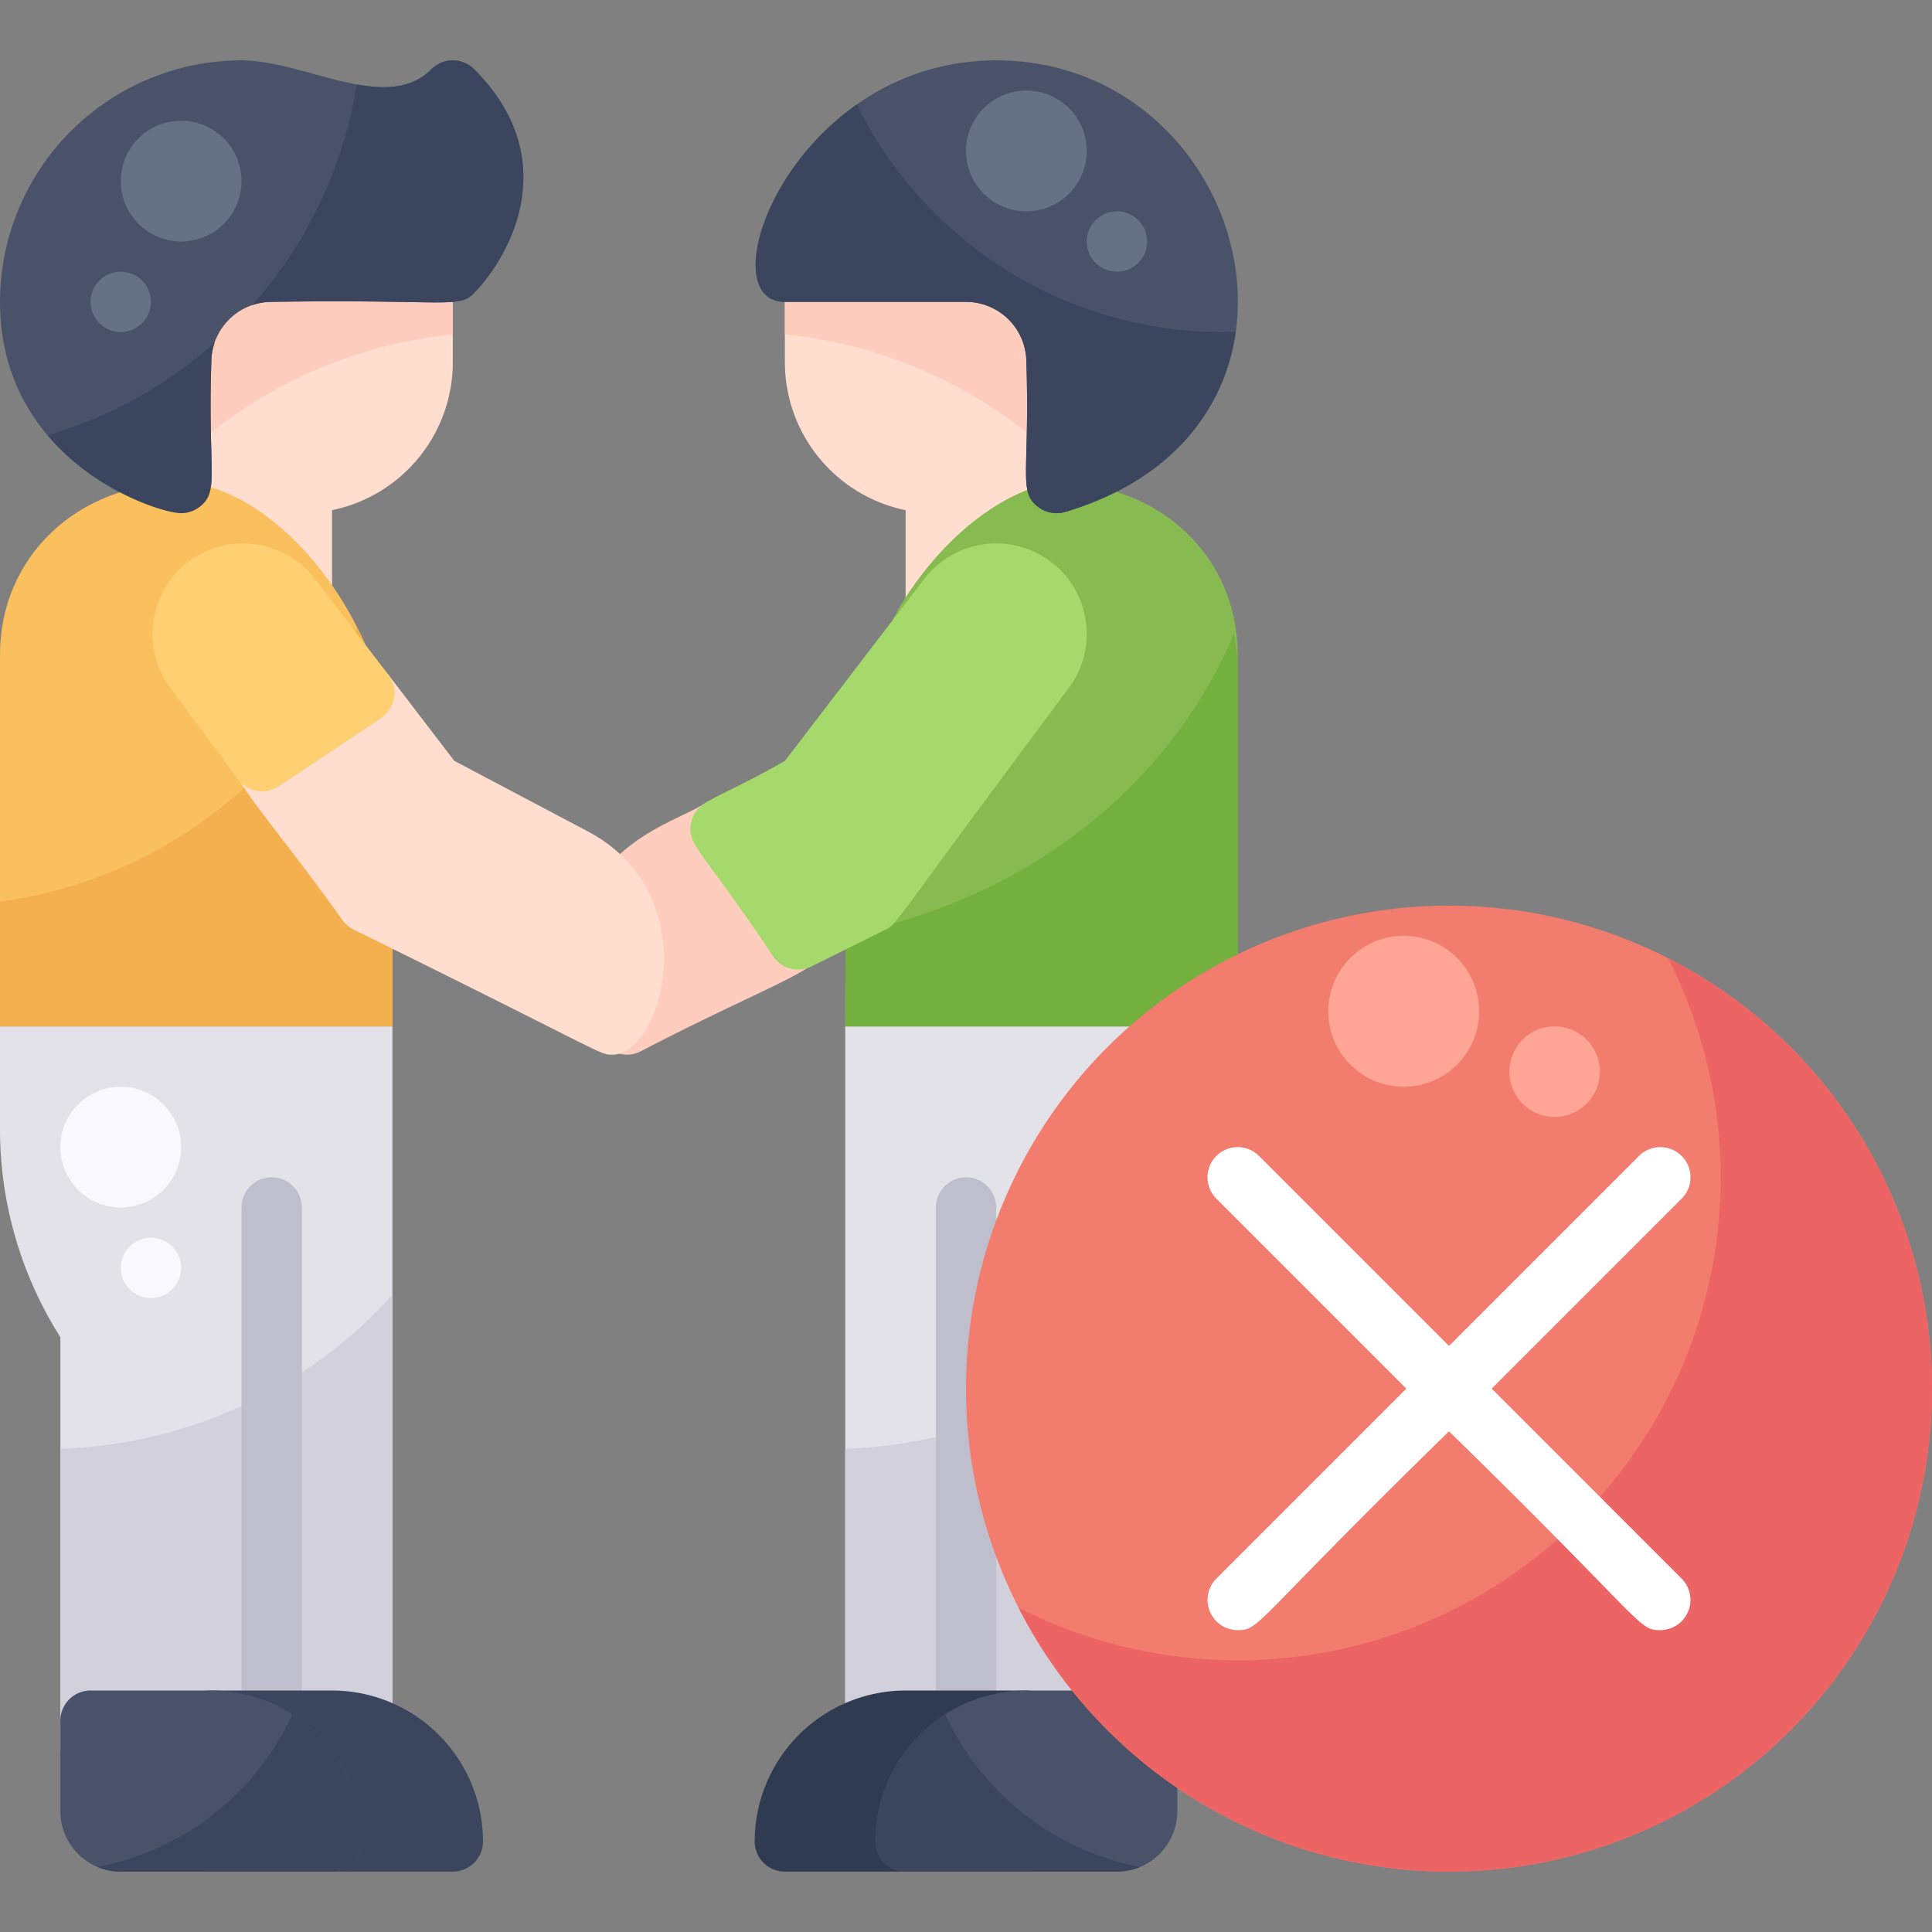 <svg height="512" viewBox="0 0 512 512" width="512" xmlns="http://www.w3.org/2000/svg"><rect x="0" y="0" width="512" height="512" fill="#808080" stroke="none"/><g id="No_Touching" data-name="No Touching"><g id="Flat"><path d="m88 160h-48v-96h80v32a40.071 40.071 0 0 1 -32 39.2z" fill="#ffdecf"/><path d="m120 88.626v-24.626h-80v65.682a123.227 123.227 0 0 1 80-41.056z" fill="#ffcdbe"/><path d="m48 136c-6.69 0-48-13.717-48-56a64.072 64.072 0 0 1 64-64c16.79 0 38.425 14.262 50.343 2.343a8 8 0 0 1 11.314 0c15.287 15.287 14.383 30.836 10.932 41.187a49.74 49.74 0 0 1 -10.932 18.127c-4.246 4.243-7.309 1.594-53.657 2.343a16.019 16.019 0 0 0 -16 16c-.958 29.644 2.3 34.294-3.218 38.414a8 8 0 0 1 -4.782 1.586z" fill="#495268"/><path d="m104 272h-104v-98.526c0-25.924 20.636-45.474 48-45.474 24.452 0 56 36.753 56 75.789z" fill="#f9c05d"/><path d="m104 464h-88v-109.63a102.919 102.919 0 0 1 -16-55.214v-27.156h104z" fill="#e3e2e8"/><path d="m16 383.929v80.071h88v-120.865a123.673 123.673 0 0 1 -88 40.794z" fill="#d2d1db"/><path d="m72 312a8 8 0 0 0 -8 8v136h16v-136a8 8 0 0 0 -8-8z" fill="#bfbecc"/><path d="m120 496h-64a8 8 0 0 1 -8-8v-32a8 8 0 0 1 8-8h32a40.045 40.045 0 0 1 40 40 8 8 0 0 1 -8 8z" fill="#3b465e"/><path d="m88 496h-56a16.019 16.019 0 0 1 -16-16v-24a8 8 0 0 1 8-8h32a40.045 40.045 0 0 1 40 40 8 8 0 0 1 -8 8z" fill="#495268"/><path d="m0 238.936v33.064h104v-68.21a83.978 83.978 0 0 0 -9.3-37.4 120.125 120.125 0 0 1 -94.7 72.546z" fill="#f4b04e"/><circle cx="32" cy="304" fill="#f9f8ff" r="16"/><circle cx="40" cy="336" fill="#f9f8ff" r="8"/><path d="m77.494 454.292a71.582 71.582 0 0 1 -51.7 40.455 15.926 15.926 0 0 0 6.206 1.253h56a8 8 0 0 0 8-8 40 40 0 0 0 -18.506-33.708z" fill="#3b465e"/><path d="m240 160h48v-96h-80v32a40.071 40.071 0 0 0 32 39.2z" fill="#ffdecf"/><path d="m208 88.626v-24.626h80v65.682a123.227 123.227 0 0 0 -80-41.056z" fill="#ffcdbe"/><circle cx="48" cy="48" fill="#667184" r="16"/><circle cx="32" cy="80" fill="#667184" r="8"/><path d="m224 464h88v-109.63a102.919 102.919 0 0 0 16-55.214v-27.156h-104z" fill="#e3e2e8"/><path d="m224 383.929v80.071h88v-120.865a123.673 123.673 0 0 1 -88 40.794z" fill="#d2d1db"/><path d="m256 312a8 8 0 0 1 8 8v136h-16v-136a8 8 0 0 1 8-8z" fill="#bfbecc"/><path d="m208 496h64a8 8 0 0 0 8-8v-32a8 8 0 0 0 -8-8h-32a40.045 40.045 0 0 0 -40 40 8 8 0 0 0 8 8z" fill="#2f3b51"/><path d="m240 496h56a16.019 16.019 0 0 0 16-16v-24a8 8 0 0 0 -8-8h-32a40.045 40.045 0 0 0 -40 40 8 8 0 0 0 8 8z" fill="#495268"/><path d="m250.506 454.292a71.582 71.582 0 0 0 51.7 40.455 15.926 15.926 0 0 1 -6.206 1.253h-56a8 8 0 0 1 -8-8 40 40 0 0 1 18.506-33.708z" fill="#3b465e"/><path d="m224 272c.053-24.258.155-31.8.155-31.8s-2.5-53.786 15.845-81.882c15.609-23.91 34.189-30.318 40-30.318 27.364 0 48 19.55 48 45.474v98.526z" fill="#87ba50"/><path d="m224.1 247.618c-.032 4.683-.073 12.405-.1 24.382h104v-94.537a43.028 43.028 0 0 0 -1.048-9.463c-16.802 40.309-55.471 70.842-102.852 79.618z" fill="#73b03e"/><path d="m159.673 276.2a37.926 37.926 0 0 1 -6.279-30.893c5.355-23.1 26.48-27.538 33.861-32.709a8 8 0 0 1 10.29 2.482c30.575 46.074 36.005 30.352-27.84 63.578a8 8 0 0 1 -10.032-2.458z" fill="#ffcdbe"/><path d="m204.947 253.536c-19.009-28.6-23.205-29.63-21.731-35.738 1.425-5.909 6.323-5.554 24.806-16.173l36.739-47.973a24.029 24.029 0 0 1 33.533-4.932 23.986 23.986 0 0 1 4.985 33.572c-47.49 63.555-45.344 62.442-48.567 64.044l-19.651 9.771a8 8 0 0 1 -10.114-2.571z" fill="#a6d96b"/><path d="m162.261 279.5c-3.55 0-1.428-.111-68.566-33.162a7.988 7.988 0 0 1 -2.864-2.4c-38.69-54.156-39.963-37.987 1.269-66.953a8 8 0 0 1 10.789 1.792l17.5 22.848 35.393 18.708c31.49 16.646 19.872 59.167 6.479 59.167z" fill="#ffdecf"/><circle cx="384" cy="368" fill="#f27c6d" r="128"/><path d="m442.058 253.942a127.972 127.972 0 0 1 -172.116 172.116 127.989 127.989 0 1 0 172.116-172.116z" fill="#ed6464"/><path d="m395.313 368 50.344-50.343a8 8 0 0 0 -11.314-11.314l-50.343 50.344-50.343-50.344a8 8 0 0 0 -11.314 11.314l50.344 50.343-50.344 50.343a8.01 8.01 0 0 0 5.657 13.657c6.022 0 3.758-1.67 56-52.687 52.245 51.019 49.98 52.687 56 52.687a8.01 8.01 0 0 0 5.657-13.657z" fill="#fff"/><circle cx="372" cy="268" fill="#ffa596" r="20"/><circle cx="412" cy="284" fill="#ffa596" r="12"/><path d="m56 96a15.9 15.9 0 0 1 .857-5.124 115.783 115.783 0 0 1 -44.257 24.472c12.737 15.052 31.127 20.652 35.4 20.652a8 8 0 0 0 4.782-1.586c5.523-4.12 2.26-8.77 3.218-38.414z" fill="#3b465e"/><path d="m125.657 18.343a8 8 0 0 0 -11.314 0c-5.167 5.168-12.163 5.411-19.8 4.031a115.568 115.568 0 0 1 -27.67 58.483 15.9 15.9 0 0 1 5.127-.857c46.348-.749 49.411 1.9 53.657-2.343a49.74 49.74 0 0 0 10.932-18.127c3.451-10.351 4.355-25.9-10.932-41.187z" fill="#3b465e"/><path d="m282.283 135.667c75.638-22.52 49.049-119.667-18.283-119.667-53.784 0-77.173 64-56 64h48a16.019 16.019 0 0 1 16 16c.959 29.644-2.305 34.294 3.218 38.414a8 8 0 0 0 7.065 1.253z" fill="#495268"/><path d="m227.078 27.684a107.972 107.972 0 0 0 100.408 60.254c-2.865 20.364-16.853 39.289-45.2 47.729a8 8 0 0 1 -7.065-1.253c-5.521-4.12-2.262-8.769-3.221-38.414a16.019 16.019 0 0 0 -16-16h-48c-15.4 0-7.219-33.852 19.078-52.316z" fill="#3b465e"/><circle cx="272" cy="40" fill="#667184" r="16"/><circle cx="296" cy="64" fill="#667184" r="8"/><path d="m69.472 209.689a7.987 7.987 0 0 1 -6.432-3.235l-17.912-24.161a24 24 0 0 1 38.517-28.643l19.244 25.127a8 8 0 0 1 -1.914 11.521l-27.075 18.047a7.963 7.963 0 0 1 -4.428 1.344z" fill="#ffd071"/></g></g></svg>